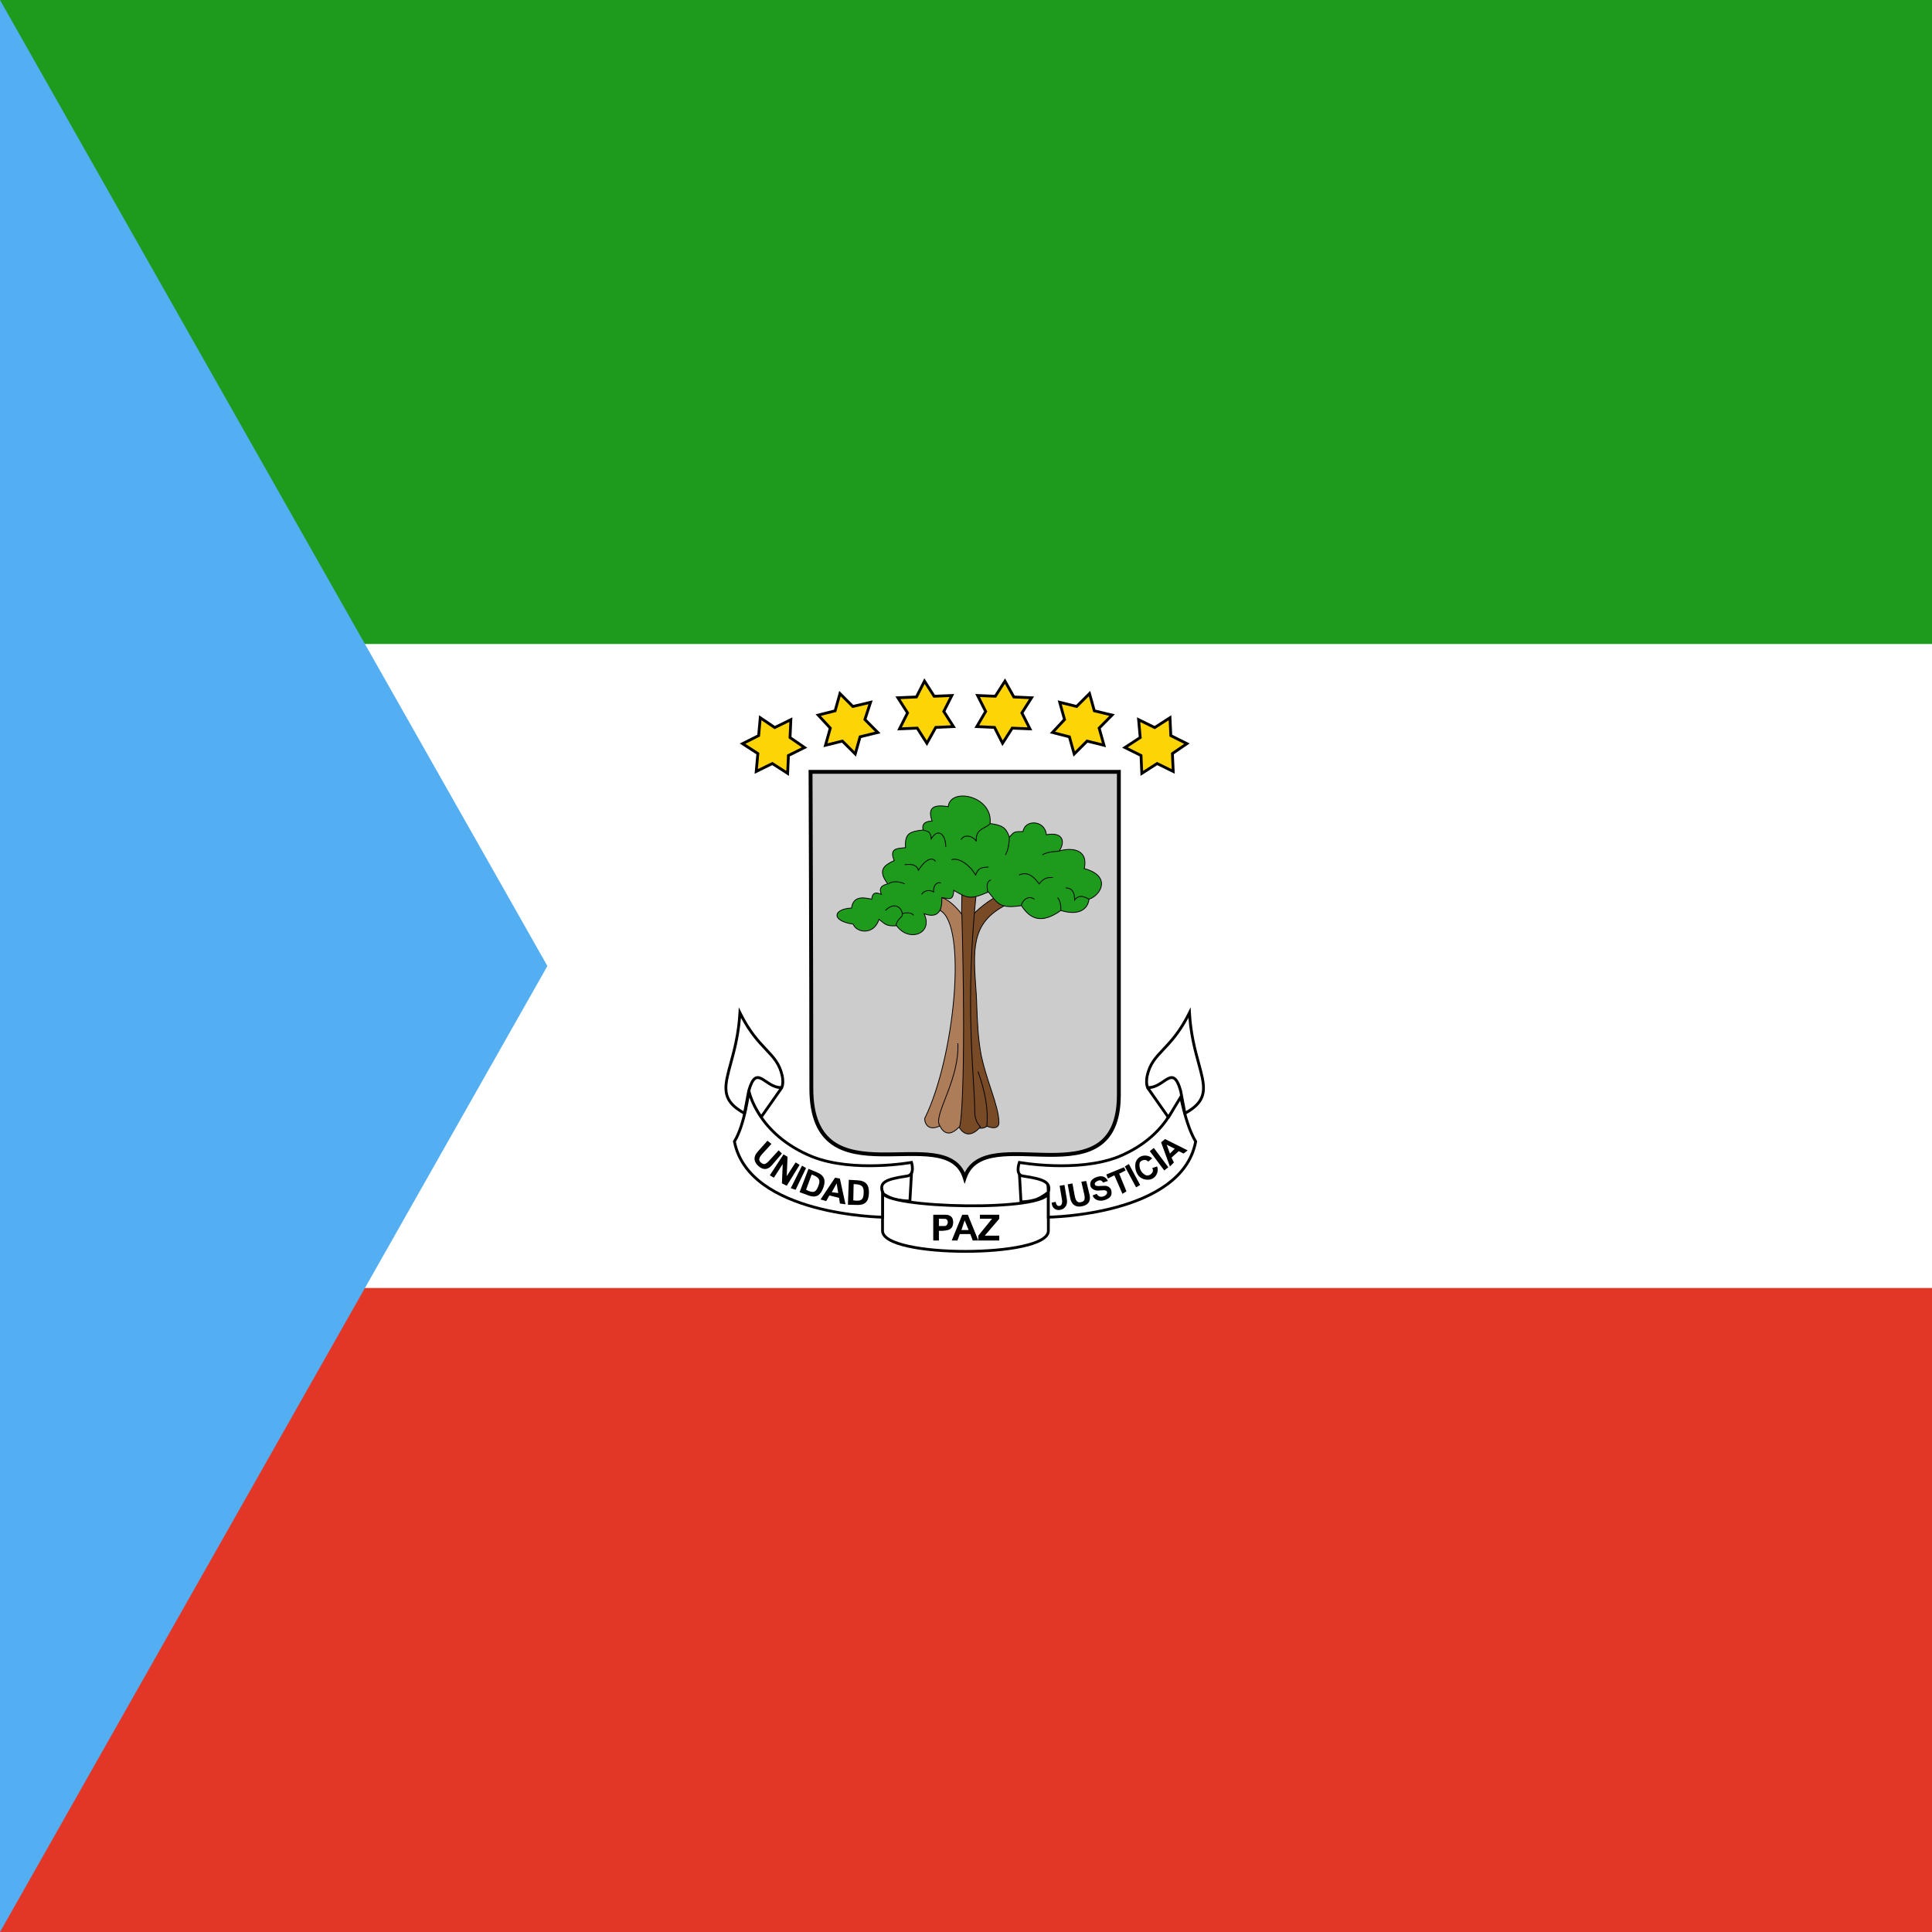 <svg width="120" height="120" viewBox="0 0 120 120" fill="none" xmlns="http://www.w3.org/2000/svg">
<path d="M0 0H120V120H0V0Z" fill="#E23726"/>
<path d="M0 0H120V80H0V0Z" fill="white"/>
<path d="M0 0H120V40H0V0Z" fill="#1E9A1C"/>
<path d="M0 0V120L34 60L0 0Z" fill="#54AEF2"/>
<path d="M63.316 72.85L63.416 74.65C63.416 74.65 63.916 74.65 64.366 74.5C64.766 74.35 65.116 74.05 65.116 74.05L65.066 73.1L63.316 72.85ZM56.616 72.85L56.516 74.6C56.516 74.6 56.066 74.6 55.616 74.5C55.216 74.4 54.866 74.15 54.866 74.15L54.366 72.95L56.616 72.85Z" fill="white"/>
<path fill-rule="evenodd" clip-rule="evenodd" d="M63.222 72.748L65.149 73.024L65.205 74.088L65.173 74.116L65.116 74.05C65.173 74.116 65.173 74.116 65.173 74.116L65.172 74.117L65.172 74.117L65.171 74.118L65.168 74.12C65.165 74.123 65.161 74.126 65.155 74.131C65.144 74.14 65.129 74.153 65.109 74.168C65.068 74.2 65.011 74.243 64.94 74.291C64.8 74.387 64.606 74.504 64.396 74.582L64.395 74.582L64.393 74.583C64.16 74.661 63.916 74.699 63.731 74.718C63.638 74.728 63.56 74.733 63.505 74.735C63.477 74.736 63.455 74.737 63.44 74.737C63.432 74.737 63.426 74.737 63.422 74.737L63.418 74.737L63.416 74.737L63.416 74.737L63.416 74.737C63.416 74.737 63.416 74.737 63.416 74.65L63.416 74.737H63.333L63.222 72.748ZM63.498 74.56C63.551 74.558 63.625 74.553 63.713 74.544C63.89 74.526 64.12 74.489 64.337 74.418C64.527 74.346 64.707 74.238 64.841 74.147C64.908 74.101 64.963 74.06 65.001 74.03C65.01 74.023 65.019 74.016 65.026 74.01L64.982 73.177L63.409 72.952L63.498 74.56ZM56.709 72.758L56.598 74.688H56.516V74.6C56.516 74.688 56.516 74.688 56.516 74.688H56.516L56.515 74.688L56.514 74.688L56.51 74.688C56.506 74.688 56.501 74.687 56.494 74.687C56.481 74.687 56.461 74.687 56.436 74.686C56.385 74.684 56.314 74.681 56.228 74.675C56.057 74.662 55.827 74.637 55.597 74.585L55.596 74.585L55.594 74.585C55.385 74.532 55.19 74.441 55.049 74.364C54.978 74.326 54.92 74.29 54.88 74.264C54.859 74.251 54.843 74.241 54.832 74.233C54.827 74.23 54.823 74.227 54.82 74.225L54.816 74.222L54.815 74.222L54.815 74.221C54.815 74.221 54.815 74.221 54.866 74.15L54.815 74.221L54.794 74.207L54.237 72.868L56.709 72.758ZM54.937 74.093C54.946 74.099 54.959 74.107 54.974 74.117C55.011 74.141 55.066 74.174 55.133 74.211C55.266 74.284 55.446 74.367 55.636 74.415C55.855 74.463 56.075 74.488 56.241 74.5C56.319 74.506 56.386 74.509 56.433 74.511L56.523 72.942L54.495 73.032L54.937 74.093ZM54.916 74.079C54.916 74.079 54.916 74.079 54.916 74.079V74.079Z" fill="black"/>
<path d="M48.529 67.6L47.266 69.4L45.866 67.1L46.916 66L48.529 67.6Z" fill="white"/>
<path fill-rule="evenodd" clip-rule="evenodd" d="M46.915 65.912C46.938 65.912 46.961 65.921 46.977 65.938L48.591 67.538C48.621 67.568 48.625 67.615 48.601 67.65L47.337 69.45C47.321 69.475 47.292 69.488 47.263 69.487C47.233 69.487 47.206 69.471 47.191 69.445L45.791 67.145C45.77 67.112 45.775 67.068 45.803 67.04L46.852 65.94C46.869 65.923 46.891 65.913 46.915 65.912ZM46.918 66.125L45.975 67.112L47.271 69.24L48.415 67.61L46.918 66.125Z" fill="black"/>
<path d="M54.816 76.45C54.816 78.15 65.116 78.15 65.116 76.45V74.05C65.116 75.3 54.816 75.05 54.816 74.05V76.45Z" fill="white"/>
<path fill-rule="evenodd" clip-rule="evenodd" d="M64.942 74.201C65.006 74.145 65.028 74.095 65.028 74.05H65.203V76.45C65.203 76.712 65.005 76.921 64.716 77.084C64.424 77.25 64.011 77.385 63.525 77.492C62.551 77.706 61.257 77.812 59.966 77.812C58.675 77.812 57.38 77.706 56.406 77.492C55.92 77.385 55.508 77.25 55.215 77.084C54.927 76.921 54.728 76.712 54.728 76.45V74.05H54.903C54.903 74.072 54.917 74.109 54.984 74.159C55.049 74.207 55.15 74.257 55.288 74.306C55.561 74.403 55.957 74.489 56.438 74.561C57.399 74.705 58.682 74.791 59.967 74.806C61.252 74.822 62.535 74.767 63.494 74.631C63.975 74.563 64.369 74.475 64.641 74.368C64.778 74.315 64.878 74.258 64.942 74.201ZM65.028 74.357C64.945 74.423 64.835 74.48 64.705 74.531C64.414 74.646 64.004 74.736 63.519 74.805C62.547 74.942 61.255 74.997 59.965 74.981C58.675 74.966 57.383 74.879 56.412 74.734C55.928 74.662 55.519 74.574 55.229 74.471C55.098 74.424 54.987 74.373 54.903 74.316V76.45C54.903 76.613 55.027 76.776 55.301 76.932C55.572 77.085 55.965 77.215 56.444 77.321C57.401 77.531 58.682 77.638 59.966 77.638C61.25 77.638 62.53 77.531 63.488 77.321C63.967 77.215 64.36 77.085 64.63 76.932C64.905 76.776 65.028 76.613 65.028 76.45V74.357Z" fill="black"/>
<path d="M45.616 70.9C46.516 75.5 54.816 75.6 54.816 75.6V74.05C54.616 73.45 54.966 73.25 56.316 73.05C56.866 73 56.616 72.2 56.616 72.2C56.616 72.2 53.016 72.85 50.466 71.85C47.016 70.45 46.516 67.75 46.516 67.75C46.516 67.75 46.266 69.85 45.616 70.9ZM74.266 70.9C73.416 75.5 65.116 75.6 65.116 75.6V74.05C65.266 73.45 64.916 73.25 63.566 73.05C63.016 73 63.316 72.2 63.316 72.2C63.316 72.2 66.916 72.85 69.466 71.85C72.866 70.45 73.266 67.75 73.266 67.75C73.266 67.75 73.616 69.85 74.266 70.9Z" fill="white"/>
<path fill-rule="evenodd" clip-rule="evenodd" d="M47.27 69.227C47.818 70.064 48.791 71.076 50.498 71.769C51.757 72.262 53.28 72.35 54.494 72.312C55.1 72.294 55.627 72.244 56.003 72.199C56.191 72.177 56.34 72.155 56.443 72.139C56.494 72.132 56.534 72.125 56.56 72.121C56.574 72.118 56.584 72.117 56.59 72.116L56.598 72.114L56.6 72.114L56.6 72.114L56.616 72.2C56.699 72.174 56.699 72.174 56.699 72.174L56.7 72.175L56.7 72.177C56.701 72.179 56.701 72.181 56.702 72.185C56.704 72.191 56.707 72.201 56.71 72.212C56.716 72.236 56.724 72.269 56.732 72.309C56.748 72.388 56.763 72.497 56.759 72.609C56.756 72.72 56.734 72.843 56.668 72.944C56.599 73.049 56.487 73.122 56.326 73.137C55.991 73.187 55.72 73.236 55.505 73.291C55.289 73.346 55.136 73.406 55.032 73.473C54.931 73.539 54.88 73.61 54.861 73.689C54.841 73.773 54.851 73.879 54.899 74.022L54.903 74.036V75.689L54.815 75.688L54.816 75.6C54.815 75.688 54.815 75.688 54.815 75.688L54.813 75.688L54.808 75.687C54.804 75.687 54.798 75.687 54.79 75.687C54.774 75.687 54.75 75.686 54.72 75.685C54.658 75.683 54.568 75.68 54.453 75.674C54.223 75.662 53.894 75.64 53.496 75.6C52.701 75.518 51.63 75.361 50.53 75.059C48.34 74.459 45.99 73.271 45.53 70.917L45.523 70.883L45.541 70.854C45.858 70.343 46.08 69.568 46.224 68.912C46.295 68.587 46.347 68.293 46.38 68.081C46.397 67.975 46.409 67.889 46.417 67.831C46.421 67.801 46.424 67.778 46.426 67.763L46.428 67.745L46.429 67.741L46.429 67.74L46.601 67.734C46.602 67.734 46.602 67.734 46.602 67.734L46.602 67.734L46.602 67.735L46.603 67.74C46.604 67.745 46.605 67.752 46.608 67.762C46.612 67.781 46.618 67.809 46.628 67.846C46.648 67.92 46.68 68.029 46.73 68.164C46.829 68.433 46.996 68.808 47.27 69.227ZM46.544 68.164C46.51 68.373 46.461 68.647 46.395 68.95C46.254 69.595 46.032 70.378 45.708 70.916C46.163 73.14 48.402 74.294 50.576 74.891C51.664 75.189 52.724 75.344 53.514 75.425C53.908 75.466 54.234 75.488 54.462 75.499C54.575 75.505 54.664 75.508 54.725 75.51C54.726 75.51 54.727 75.51 54.728 75.51V74.064C54.679 73.912 54.66 73.774 54.691 73.648C54.723 73.515 54.807 73.411 54.937 73.327C55.064 73.244 55.239 73.179 55.462 73.121C55.686 73.064 55.964 73.014 56.303 72.963L56.305 72.963L56.308 72.963C56.42 72.953 56.483 72.906 56.521 72.848C56.563 72.785 56.582 72.699 56.584 72.604C56.587 72.509 56.574 72.415 56.56 72.343C56.557 72.327 56.554 72.313 56.551 72.3C56.528 72.303 56.501 72.308 56.469 72.312C56.365 72.328 56.213 72.35 56.024 72.373C55.644 72.418 55.112 72.469 54.5 72.487C53.277 72.525 51.725 72.438 50.434 71.931L50.433 71.931C48.69 71.224 47.689 70.186 47.124 69.323C46.841 68.892 46.668 68.504 46.566 68.224C46.558 68.203 46.551 68.183 46.544 68.164ZM56.616 72.2L56.699 72.174L56.676 72.1L56.6 72.114L56.616 72.2ZM73.179 67.737L73.352 67.736L73.352 67.736L73.353 67.741L73.356 67.759C73.359 67.774 73.363 67.797 73.368 67.827C73.379 67.886 73.395 67.971 73.416 68.077C73.459 68.289 73.523 68.583 73.607 68.909C73.775 69.565 74.023 70.341 74.34 70.854L74.358 70.883L74.352 70.916C73.916 73.271 71.579 74.459 69.395 75.059C68.298 75.361 67.229 75.518 66.435 75.6C66.037 75.64 65.708 75.662 65.478 75.674C65.364 75.68 65.273 75.683 65.212 75.685C65.181 75.686 65.157 75.687 65.141 75.687C65.133 75.687 65.127 75.687 65.123 75.687L65.118 75.688L65.117 75.688C65.117 75.688 65.117 75.688 65.116 75.6L65.117 75.688L65.028 75.689V74.039L65.031 74.029C65.066 73.886 65.069 73.779 65.043 73.695C65.018 73.613 64.962 73.54 64.856 73.474C64.749 73.406 64.594 73.346 64.377 73.291C64.161 73.236 63.891 73.187 63.555 73.137C63.394 73.122 63.284 73.049 63.219 72.941C63.158 72.838 63.144 72.714 63.147 72.604C63.15 72.492 63.172 72.383 63.193 72.304C63.203 72.264 63.213 72.231 63.221 72.207C63.224 72.196 63.228 72.186 63.23 72.18C63.231 72.177 63.232 72.174 63.233 72.172L63.233 72.17L63.234 72.169C63.234 72.169 63.234 72.169 63.316 72.2L63.331 72.114L63.332 72.114L63.334 72.114L63.341 72.116C63.348 72.117 63.358 72.118 63.371 72.121C63.398 72.125 63.437 72.132 63.489 72.139C63.591 72.155 63.741 72.177 63.928 72.199C64.304 72.244 64.831 72.294 65.437 72.312C66.652 72.35 68.175 72.262 69.433 71.769C71.114 71.076 72.05 70.065 72.566 69.229C72.825 68.811 72.978 68.436 73.067 68.166C73.111 68.032 73.139 67.923 73.156 67.849C73.165 67.812 73.171 67.784 73.174 67.765C73.176 67.755 73.177 67.748 73.178 67.743L73.179 67.738L73.179 67.737L73.179 67.737C73.179 67.737 73.179 67.737 73.179 67.737ZM73.254 68.157C73.247 68.177 73.24 68.199 73.233 68.221C73.141 68.502 72.982 68.889 72.715 69.321C72.181 70.185 71.218 71.223 69.499 71.931L69.498 71.931C68.206 72.438 66.654 72.525 65.432 72.487C64.819 72.469 64.287 72.418 63.908 72.373C63.718 72.35 63.566 72.328 63.462 72.312C63.428 72.307 63.399 72.303 63.376 72.299C63.371 72.313 63.367 72.33 63.362 72.348C63.343 72.42 63.325 72.515 63.322 72.609C63.319 72.705 63.333 72.79 63.37 72.851C63.403 72.907 63.461 72.953 63.574 72.963L63.576 72.963L63.578 72.963C63.917 73.014 64.195 73.064 64.42 73.121C64.644 73.179 64.82 73.244 64.95 73.326C65.082 73.409 65.17 73.512 65.21 73.643C65.249 73.768 65.24 73.907 65.203 74.061V75.51C65.204 75.51 65.205 75.51 65.206 75.51C65.267 75.508 65.356 75.505 65.469 75.499C65.697 75.488 66.023 75.466 66.417 75.425C67.205 75.344 68.264 75.189 69.349 74.891C71.517 74.294 73.743 73.14 74.173 70.917C73.85 70.38 73.603 69.598 73.437 68.953C73.358 68.645 73.297 68.367 73.254 68.157ZM63.316 72.2L63.331 72.114L63.259 72.101L63.234 72.169L63.316 72.2Z" fill="black"/>
<path d="M46.241 69.15C43.941 67.9 45.756 66.6 45.956 62.9C47.114 65.253 48.258 65.33 48.585 66.821C48.625 67.005 48.656 67.338 48.556 67.55C47.505 67.6 47.006 66 46.506 67.75L46.241 69.15Z" fill="white"/>
<path fill-rule="evenodd" clip-rule="evenodd" d="M45.887 62.561L46.035 62.861C46.605 64.021 47.171 64.621 47.64 65.118L47.646 65.124C48.117 65.624 48.501 66.031 48.67 66.802C48.692 66.899 48.71 67.035 48.71 67.175C48.711 67.313 48.693 67.464 48.635 67.587L48.612 67.635L48.56 67.637C48.274 67.651 48.029 67.552 47.819 67.432C47.715 67.373 47.617 67.307 47.529 67.246L47.528 67.246C47.438 67.185 47.358 67.13 47.283 67.089C47.207 67.048 47.144 67.024 47.089 67.018C47.037 67.013 46.99 67.023 46.941 67.058C46.89 67.096 46.833 67.164 46.773 67.281C46.713 67.397 46.653 67.556 46.592 67.77L46.305 69.284L46.2 69.227C45.616 68.91 45.279 68.582 45.118 68.201C44.957 67.82 44.979 67.403 45.075 66.926C45.132 66.647 45.214 66.346 45.305 66.013C45.526 65.2 45.798 64.203 45.869 62.895L45.887 62.561ZM46.022 63.221C45.927 64.398 45.673 65.328 45.469 66.079C45.38 66.405 45.3 66.698 45.247 66.961C45.153 67.428 45.139 67.802 45.279 68.132C45.409 68.441 45.679 68.727 46.178 69.014L46.421 67.73L46.422 67.726C46.485 67.504 46.55 67.332 46.617 67.201C46.684 67.071 46.756 66.976 46.838 66.917C46.923 66.855 47.014 66.834 47.106 66.844C47.196 66.853 47.283 66.89 47.367 66.936C47.449 66.981 47.535 67.039 47.621 67.098L47.627 67.101C47.716 67.162 47.808 67.224 47.906 67.28C48.086 67.383 48.28 67.461 48.496 67.464C48.524 67.381 48.536 67.28 48.535 67.175C48.535 67.049 48.518 66.926 48.499 66.84C48.342 66.12 47.99 65.743 47.518 65.244L47.513 65.238C47.079 64.779 46.555 64.223 46.022 63.221Z" fill="black"/>
<path d="M71.307 67.6L72.571 69.4L73.971 67.1L72.921 66L71.307 67.6Z" fill="white"/>
<path fill-rule="evenodd" clip-rule="evenodd" d="M72.922 65.912C72.945 65.913 72.968 65.923 72.984 65.94L74.034 67.04C74.061 67.068 74.066 67.112 74.045 67.145L72.645 69.445C72.63 69.471 72.603 69.487 72.573 69.487C72.544 69.488 72.516 69.475 72.499 69.45L71.235 67.65C71.211 67.615 71.215 67.568 71.245 67.538L72.859 65.938C72.876 65.921 72.898 65.912 72.922 65.912ZM71.421 67.61L72.565 69.24L73.861 67.112L72.919 66.125L71.421 67.61Z" fill="black"/>
<path d="M73.597 69.15C75.897 67.9 74.082 66.6 73.882 62.9C72.724 65.253 71.58 65.33 71.253 66.821C71.213 67.005 71.182 67.338 71.282 67.55C72.332 67.6 72.832 66 73.332 67.75L73.597 69.15Z" fill="white"/>
<path fill-rule="evenodd" clip-rule="evenodd" d="M73.951 62.561L73.969 62.895C74.04 64.203 74.312 65.2 74.533 66.013C74.624 66.346 74.706 66.647 74.763 66.926C74.859 67.403 74.881 67.82 74.721 68.201C74.559 68.582 74.222 68.91 73.639 69.227L73.533 69.284L73.247 67.77C73.185 67.556 73.125 67.397 73.066 67.281C73.005 67.164 72.948 67.096 72.897 67.058C72.848 67.023 72.801 67.013 72.749 67.018C72.694 67.024 72.631 67.048 72.556 67.089C72.481 67.13 72.4 67.185 72.311 67.246L72.31 67.246C72.221 67.307 72.123 67.373 72.019 67.432C71.809 67.552 71.564 67.651 71.278 67.637L71.226 67.635L71.203 67.587C71.145 67.464 71.127 67.313 71.128 67.175C71.128 67.035 71.147 66.899 71.168 66.802C71.337 66.031 71.721 65.624 72.192 65.124L72.198 65.118C72.667 64.621 73.233 64.021 73.803 62.861L73.951 62.561ZM71.339 66.84C71.32 66.926 71.303 67.049 71.303 67.175C71.302 67.28 71.314 67.381 71.342 67.464C71.558 67.461 71.752 67.383 71.932 67.28C72.03 67.224 72.122 67.162 72.211 67.101L72.217 67.098C72.303 67.039 72.389 66.981 72.471 66.936C72.555 66.89 72.642 66.853 72.732 66.844C72.824 66.834 72.915 66.855 73 66.917C73.082 66.976 73.154 67.071 73.221 67.201C73.288 67.332 73.353 67.504 73.416 67.726L73.417 67.73L73.66 69.014C74.159 68.727 74.429 68.441 74.559 68.132C74.699 67.802 74.686 67.428 74.591 66.961C74.538 66.698 74.458 66.405 74.369 66.079C74.165 65.328 73.911 64.398 73.816 63.221C73.283 64.223 72.759 64.779 72.325 65.238L72.32 65.244C71.848 65.743 71.496 66.12 71.339 66.84Z" fill="black"/>
<path d="M47.666 70.85L47.916 71.05L47.366 71.65C47.145 71.89 47.092 72.049 47.245 72.195C47.435 72.377 47.568 72.314 47.766 72.1L48.366 71.45L48.566 71.65L47.966 72.35C47.641 72.729 47.339 72.642 47.085 72.406C46.864 72.199 46.738 71.9 47.063 71.533L47.668 70.853L47.666 70.85ZM48.666 71.7L48.916 71.85L48.866 73.05L49.416 72.2L49.666 72.35L48.866 73.65L48.566 73.5L48.616 72.3L48.066 73.15L47.816 73L48.666 71.7ZM49.116 73.8L49.816 72.4L50.066 72.55L49.416 73.9L49.116 73.8ZM50.216 72.6L49.664 74.049L50.216 74.25C50.73 74.438 50.972 74.211 51.135 73.776C51.3 73.334 51.228 73.008 50.714 72.801L50.216 72.6ZM50.414 72.951C50.931 73.131 50.963 73.328 50.822 73.683C50.685 74.02 50.558 74.153 50.066 73.899L50.414 72.951ZM51.866 73.15L50.966 74.5L51.314 74.602L51.515 74.251L52.115 74.401L52.166 74.752L52.514 74.8L52.166 73.201L51.866 73.15ZM51.965 73.501L52.064 74.101L51.665 74.05L51.965 73.501ZM52.721 73.28L52.666 74.829L53.255 74.841C53.802 74.851 53.958 74.56 53.971 74.096C53.984 73.623 53.811 73.338 53.256 73.31L52.721 73.28ZM53.021 73.549C53.569 73.551 53.663 73.726 53.643 74.109C53.625 74.472 53.546 74.638 52.999 74.557L53.021 73.549ZM57.966 75.45V77.049H58.317V76.449C58.317 76.449 58.617 76.467 58.866 76.401C59.062 76.35 59.199 76.224 59.203 75.913C59.208 75.609 59.031 75.45 58.725 75.45H57.965H57.966ZM58.317 75.699L58.669 75.704C58.963 75.704 58.908 76.149 58.678 76.149H58.317V75.699ZM59.766 75.45L59.115 77.049H59.466L59.616 76.65H60.267L60.417 77.049H60.765L60.115 75.449H59.765L59.766 75.45ZM59.916 75.801L60.165 76.401H59.715L59.916 75.801ZM60.766 76.75L61.616 75.7H60.866V75.45H62.066V75.7L61.166 76.75H62.066V77.05H60.766V76.75ZM65.816 73.65L66.116 73.6L66.266 74.5C66.319 74.82 66.173 75.038 65.945 75.122C65.686 75.218 65.355 75.13 65.316 74.7L65.566 74.65C65.624 74.908 65.728 74.93 65.847 74.89C65.943 74.858 65.992 74.707 65.966 74.55L65.816 73.65ZM66.316 73.56L66.612 73.504L66.749 74.253C66.807 74.573 66.908 74.71 67.116 74.673C67.375 74.628 67.403 74.483 67.348 74.198L67.164 73.399L67.467 73.353L67.668 74.184C67.785 74.67 67.532 74.863 67.191 74.927C66.894 74.982 66.578 74.907 66.475 74.427L66.316 73.56ZM67.866 74.25L68.116 74.15C68.238 74.37 68.43 74.359 68.578 74.293C68.785 74.202 68.809 74.021 68.707 73.96C68.561 73.873 68.213 73.997 68.026 73.928C67.802 73.847 67.706 73.721 67.717 73.527C67.731 73.293 67.936 73.165 68.159 73.096C68.409 73.018 68.656 73.046 68.816 73.35L68.516 73.45C68.418 73.286 68.292 73.293 68.181 73.346C68.088 73.39 67.942 73.473 68.02 73.606C68.084 73.715 68.451 73.645 68.645 73.653C68.845 73.661 69.007 73.794 69.034 73.987C69.071 74.255 68.972 74.401 68.662 74.522C68.278 74.671 67.933 74.504 67.866 74.25ZM69.216 73L68.816 73.2L68.716 72.95L69.816 72.5L69.916 72.7L69.516 72.9L69.966 74L69.716 74.15L69.216 73ZM69.866 72.45L70.116 72.3L70.816 73.6L70.566 73.75L69.866 72.45ZM71.566 72.55L71.866 72.45C72.007 72.747 71.795 73.286 71.277 73.275C70.519 73.258 70.437 72.423 70.556 72.148C70.756 71.685 71.317 71.694 71.566 71.95L71.316 72.15C71.157 71.947 70.805 72.075 70.781 72.262C70.743 72.567 70.877 72.851 71.15 72.986C71.381 73.1 71.738 72.813 71.566 72.55ZM71.416 71.5L71.666 71.3L72.566 72.5L72.316 72.7L71.416 71.5ZM72.366 70.75L72.117 70.951L72.666 72.451L72.915 72.202L72.765 71.902L73.215 71.5L73.515 71.65L73.767 71.452L72.366 70.75ZM72.465 71.101L72.966 71.35L72.666 71.65L72.465 71.101Z" fill="black"/>
<path d="M50.344 47.94H69.494V68C69.494 74.75 61.159 69.48 59.919 73.15C58.782 69.485 50.394 74.8 50.394 67.6C50.394 60.6 50.344 47.94 50.344 47.94Z" fill="#CCCCCC"/>
<path d="M61.294 69.95C61.294 69.95 61.044 70.2 60.594 70C60.144 69.8 60.094 57.15 60.094 57.15C61.094 56.05 61.894 55.7 61.894 55.7L62.494 56.2C60.244 57.35 60.444 59 60.644 61.85C60.694 62.9 60.694 64.25 60.944 65.55C61.294 67.2 61.994 68.6 62.044 69.65C62.094 70.3 61.294 69.95 61.294 69.95Z" fill="#784B26"/>
<path fill-rule="evenodd" clip-rule="evenodd" d="M61.898 55.671L62.539 56.205L62.506 56.222C61.946 56.509 61.539 56.825 61.247 57.183C60.956 57.541 60.777 57.94 60.675 58.393C60.484 59.239 60.557 60.27 60.649 61.562C60.656 61.656 60.663 61.751 60.669 61.848L60.669 61.849C60.679 62.054 60.687 62.27 60.695 62.495C60.729 63.424 60.768 64.5 60.969 65.545C61.125 66.281 61.351 66.967 61.558 67.596C61.583 67.671 61.607 67.744 61.631 67.817C61.855 68.504 62.044 69.12 62.069 69.648C62.082 69.816 62.041 69.924 61.965 69.99C61.89 70.055 61.787 70.072 61.687 70.069C61.587 70.066 61.486 70.041 61.411 70.018C61.373 70.007 61.342 69.996 61.32 69.987C61.312 69.984 61.305 69.981 61.299 69.979C61.299 69.979 61.299 69.979 61.299 69.98C61.29 69.987 61.278 69.996 61.262 70.007C61.23 70.028 61.183 70.054 61.121 70.074C60.996 70.113 60.815 70.125 60.584 70.023C60.572 70.017 60.562 70.007 60.554 69.997C60.545 69.986 60.538 69.972 60.531 69.956C60.516 69.924 60.503 69.881 60.49 69.829C60.465 69.724 60.441 69.576 60.419 69.393C60.374 69.028 60.335 68.516 60.301 67.909C60.233 66.695 60.185 65.094 60.151 63.501C60.116 61.907 60.096 60.319 60.084 59.13C60.078 58.535 60.075 58.04 60.072 57.694C60.071 57.521 60.071 57.385 60.07 57.292L60.069 57.15C60.069 57.15 60.069 57.15 60.094 57.15L60.069 57.15L60.069 57.14L60.076 57.133C60.577 56.582 61.029 56.218 61.355 55.992C61.518 55.879 61.65 55.8 61.742 55.75C61.787 55.725 61.823 55.707 61.847 55.695C61.859 55.689 61.868 55.684 61.875 55.681C61.878 55.68 61.88 55.679 61.882 55.678L61.884 55.677L61.884 55.677L61.884 55.677C61.884 55.677 61.884 55.677 61.894 55.7L61.884 55.677L61.898 55.671ZM61.891 55.729C61.885 55.732 61.878 55.735 61.869 55.74C61.846 55.751 61.811 55.769 61.766 55.794C61.676 55.843 61.545 55.921 61.384 56.033C61.062 56.256 60.615 56.615 60.119 57.16L60.12 57.292C60.12 57.385 60.121 57.521 60.122 57.694C60.125 58.04 60.128 58.535 60.134 59.129C60.146 60.318 60.166 61.906 60.201 63.499C60.235 65.093 60.283 66.693 60.351 67.906C60.385 68.513 60.424 69.023 60.468 69.387C60.491 69.57 60.514 69.715 60.539 69.817C60.551 69.868 60.564 69.908 60.576 69.935C60.582 69.949 60.588 69.96 60.594 69.967C60.599 69.974 60.603 69.976 60.605 69.977C60.824 70.075 60.993 70.062 61.106 70.026C61.162 70.008 61.206 69.984 61.234 69.965C61.249 69.956 61.26 69.947 61.267 69.941C61.27 69.938 61.273 69.936 61.275 69.934L61.276 69.933L61.277 69.932L61.289 69.92L61.304 69.927L61.305 69.927L61.306 69.928C61.308 69.929 61.31 69.93 61.313 69.931C61.319 69.933 61.327 69.936 61.338 69.94C61.359 69.948 61.389 69.96 61.426 69.971C61.499 69.993 61.595 70.016 61.689 70.019C61.783 70.022 61.871 70.005 61.932 69.952C61.992 69.9 62.032 69.81 62.019 69.652L62.019 69.651C61.995 69.13 61.808 68.521 61.583 67.833C61.559 67.76 61.535 67.686 61.511 67.612C61.303 66.983 61.077 66.294 60.92 65.555L60.92 65.555C60.718 64.506 60.679 63.424 60.645 62.495C60.637 62.271 60.629 62.055 60.619 61.852C60.613 61.754 60.606 61.657 60.599 61.562C60.507 60.274 60.433 59.236 60.626 58.382C60.73 57.922 60.911 57.516 61.209 57.151C61.5 56.794 61.902 56.479 62.449 56.195L61.891 55.729Z" fill="black"/>
<path d="M59.744 55.4H60.644C59.894 62.65 60.544 66.95 60.544 69.05C60.544 69.75 60.944 70 60.894 70C59.994 71 59.544 69.95 59.544 69.95L59.744 55.4Z" fill="#784B26"/>
<path fill-rule="evenodd" clip-rule="evenodd" d="M59.72 55.375H60.672L60.669 55.403C60.104 60.863 60.334 64.647 60.481 67.081C60.53 67.878 60.569 68.531 60.569 69.05C60.569 69.395 60.668 69.628 60.759 69.774C60.805 69.848 60.849 69.9 60.88 69.933C60.883 69.937 60.886 69.941 60.889 69.944C60.899 69.956 60.908 69.966 60.914 69.973C60.916 69.975 60.917 69.978 60.919 69.981C60.92 69.984 60.923 69.989 60.924 69.995C60.924 70.003 60.922 70.013 60.912 70.02C60.911 70.021 60.909 70.021 60.908 70.022C60.683 70.271 60.484 70.395 60.31 70.438C60.134 70.482 59.986 70.443 59.869 70.371C59.752 70.3 59.665 70.197 59.608 70.112C59.579 70.07 59.558 70.032 59.543 70.005C59.536 69.991 59.531 69.98 59.527 69.972C59.525 69.968 59.524 69.965 59.523 69.963L59.522 69.961L59.522 69.96L59.521 69.96C59.521 69.96 59.521 69.96 59.544 69.95L59.521 69.96L59.519 69.955L59.72 55.375ZM59.569 69.945C59.57 69.947 59.571 69.948 59.572 69.951C59.576 69.958 59.581 69.969 59.588 69.981C59.601 70.008 59.622 70.044 59.649 70.084C59.705 70.166 59.787 70.263 59.895 70.329C60.002 70.394 60.136 70.43 60.298 70.39C60.458 70.35 60.647 70.234 60.866 69.994C60.863 69.99 60.858 69.985 60.853 69.979C60.85 69.975 60.846 69.971 60.842 69.967C60.811 69.932 60.765 69.877 60.717 69.801C60.621 69.647 60.519 69.405 60.519 69.05C60.519 68.534 60.48 67.883 60.432 67.088C60.284 64.658 60.055 60.875 60.617 55.425H59.769L59.569 69.945Z" fill="black"/>
<path d="M58.366 69.939C57.516 70.339 57.395 69.55 57.444 69.45C59.294 65.7 60.094 57.45 58.395 56.55L58.495 55.75C59.145 55.95 59.745 56.8 59.745 56.8C59.995 66.05 59.74 69.835 59.59 69.985C58.691 70.935 58.351 69.861 58.301 69.761" fill="#AD7D5A"/>
<path fill-rule="evenodd" clip-rule="evenodd" d="M58.473 55.717L58.502 55.726C58.833 55.828 59.149 56.094 59.381 56.333C59.497 56.452 59.593 56.565 59.66 56.648C59.693 56.69 59.719 56.724 59.737 56.748C59.746 56.76 59.753 56.769 59.758 56.776L59.763 56.783L59.764 56.785L59.765 56.785L59.765 56.785C59.765 56.785 59.765 56.786 59.744 56.8L59.765 56.785L59.769 56.792L59.769 56.799C59.894 61.425 59.893 64.684 59.842 66.806C59.817 67.867 59.779 68.643 59.738 69.165C59.717 69.425 59.696 69.622 59.675 69.759C59.664 69.827 59.654 69.881 59.644 69.921C59.639 69.94 59.633 69.957 59.628 69.97C59.623 69.983 59.616 69.994 59.608 70.003C59.382 70.242 59.187 70.357 59.021 70.39C58.853 70.423 58.718 70.371 58.611 70.287C58.506 70.202 58.428 70.085 58.375 69.984C58.372 69.978 58.369 69.972 58.366 69.967C58.155 70.064 57.987 70.09 57.852 70.07C57.715 70.05 57.617 69.982 57.548 69.898C57.48 69.814 57.441 69.715 57.423 69.63C57.414 69.588 57.41 69.549 57.41 69.516C57.41 69.485 57.413 69.457 57.422 69.439C58.345 67.568 59.007 64.571 59.226 61.929C59.335 60.608 59.333 59.377 59.199 58.422C59.131 57.943 59.031 57.535 58.895 57.219C58.758 56.902 58.588 56.681 58.383 56.572L58.367 56.564L58.473 55.717ZM58.344 69.922C58.331 69.895 58.32 69.87 58.311 69.848C58.304 69.832 58.298 69.819 58.294 69.807C58.287 69.791 58.282 69.779 58.279 69.772L58.323 69.75C58.327 69.758 58.334 69.773 58.341 69.791C58.346 69.802 58.351 69.815 58.357 69.829C58.373 69.865 58.393 69.911 58.419 69.96C58.471 70.059 58.545 70.169 58.642 70.248C58.74 70.325 58.861 70.37 59.011 70.341C59.163 70.311 59.349 70.204 59.572 69.968L59.573 69.968C59.574 69.966 59.577 69.962 59.581 69.951C59.586 69.941 59.59 69.926 59.595 69.908C59.605 69.871 59.615 69.819 59.626 69.751C59.646 69.616 59.667 69.421 59.688 69.161C59.729 68.641 59.767 67.865 59.792 66.805C59.843 64.685 59.844 61.429 59.719 56.808L59.717 56.805C59.713 56.799 59.706 56.79 59.697 56.778C59.68 56.755 59.654 56.721 59.621 56.68C59.555 56.597 59.46 56.486 59.345 56.367C59.121 56.138 58.824 55.887 58.515 55.783L58.421 56.536C58.634 56.655 58.805 56.885 58.94 57.199C59.079 57.521 59.18 57.934 59.248 58.414C59.383 59.376 59.385 60.61 59.276 61.933C59.057 64.579 58.394 67.582 57.467 69.461C57.463 69.468 57.459 69.486 57.46 69.516C57.46 69.544 57.464 69.58 57.472 69.62C57.489 69.699 57.525 69.79 57.587 69.866C57.649 69.942 57.736 70.003 57.86 70.021C57.981 70.039 58.14 70.016 58.344 69.922Z" fill="black"/>
<path fill-rule="evenodd" clip-rule="evenodd" d="M58.465 68.971C58.353 69.308 58.293 69.579 58.33 69.771L58.28 69.781C58.242 69.573 58.306 69.291 58.418 68.956C58.491 68.737 58.586 68.492 58.688 68.228C58.743 68.086 58.8 67.938 58.858 67.785C59.186 66.911 59.519 65.871 59.469 64.801L59.519 64.799C59.569 65.879 59.233 66.927 58.904 67.803C58.847 67.957 58.789 68.105 58.734 68.247C58.632 68.511 58.538 68.753 58.465 68.971ZM61.269 69.948C61.369 68.903 61.17 67.806 60.721 66.558L60.768 66.542C61.219 67.794 61.42 68.897 61.319 69.952L61.269 69.948Z" fill="black"/>
<path d="M62.694 52C62.994 51.65 62.994 51.65 63.544 51.65C63.644 50.9 64.894 50.9 64.994 51.85C65.994 51.65 66.194 52.25 65.794 52.85C66.744 52.6 67.594 52.85 67.344 53.95C69.044 54.4 68.394 55.6 67.644 55.85C67.544 56.6 66.844 56.85 65.894 56.55C64.694 57.4 63.994 57.1 63.444 56.25C62.094 56.45 61.994 56.15 61.394 55.4C60.344 55.85 60.144 55.85 59.244 55.3C59.194 56 58.944 55.8 58.494 55.75C58.544 56.65 58.194 57.05 57.394 56.75C57.994 58 56.444 58.55 55.694 57.5C54.994 57.55 54.944 57.35 54.594 57.1C54.294 58.1 53.194 57.95 52.994 57.4C51.594 57.2 51.744 56.45 52.894 56.4C52.994 55.6 53.694 55.75 54.144 55.85C54.194 55.35 54.494 55.45 54.744 55.55C54.594 55.2 54.694 55 55.144 54.9C54.494 54.05 54.894 53.75 55.544 53.45C55.194 52.65 55.794 52.7 56.244 52.65C56.194 51.8 56.444 51.65 57.344 51.55C57.244 51.25 57.394 51 57.894 51C57.594 50.15 57.994 49.955 58.894 50.1C59.044 48.865 61.694 49.45 61.494 51.15C62.244 51.25 62.494 51.4 62.694 52Z" fill="#1E9A1C"/>
<path d="M57.065 54.064C57.339 53.64 57.572 53.459 57.745 53.405C57.916 53.352 58.028 53.423 58.072 53.511L58.117 53.489C58.061 53.377 57.923 53.298 57.731 53.357C57.547 53.414 57.315 53.597 57.05 53.995C57.012 53.903 56.96 53.835 56.899 53.786C56.828 53.729 56.745 53.698 56.661 53.682C56.578 53.666 56.491 53.664 56.411 53.666C56.375 53.667 56.342 53.669 56.31 53.671C56.269 53.673 56.23 53.675 56.194 53.675V53.725C56.23 53.725 56.272 53.723 56.315 53.721C56.347 53.719 56.38 53.717 56.412 53.716C56.491 53.714 56.573 53.716 56.652 53.731C56.73 53.746 56.804 53.774 56.868 53.825C56.931 53.876 56.984 53.95 57.02 54.058L57.037 54.107L57.065 54.064Z" fill="black"/>
<path d="M59.103 53.423C59.292 53.352 59.559 53.41 59.831 53.578C60.102 53.744 60.374 54.016 60.572 54.362L60.599 54.409L60.618 54.359C60.716 54.088 60.837 53.983 60.965 53.936C61.031 53.912 61.1 53.903 61.173 53.897C61.191 53.895 61.21 53.894 61.229 53.892C61.284 53.888 61.341 53.884 61.398 53.875L61.39 53.825C61.336 53.834 61.282 53.839 61.227 53.843C61.208 53.844 61.188 53.845 61.169 53.847C61.095 53.853 61.02 53.863 60.948 53.889C60.811 53.939 60.688 54.048 60.59 54.292C60.39 53.961 60.124 53.699 59.857 53.535C59.58 53.365 59.296 53.298 59.085 53.377L59.103 53.423Z" fill="black"/>
<path d="M63.305 54.373C63.62 54.227 63.873 54.3 64.074 54.439C64.247 54.56 64.38 54.731 64.478 54.857C64.495 54.878 64.51 54.898 64.525 54.916L64.545 54.941L64.564 54.915C64.712 54.718 64.846 54.621 64.978 54.574C65.111 54.525 65.243 54.525 65.394 54.525V54.475H65.392C65.244 54.475 65.102 54.475 64.961 54.527C64.824 54.576 64.689 54.673 64.544 54.859C64.536 54.849 64.527 54.838 64.519 54.827C64.421 54.701 64.283 54.524 64.102 54.398C63.89 54.251 63.618 54.173 63.284 54.327L63.305 54.373Z" fill="black"/>
<path d="M55.212 54.918C55.304 54.825 55.471 54.788 55.656 54.794C55.84 54.8 56.036 54.849 56.183 54.922L56.205 54.878C56.052 54.801 55.848 54.75 55.658 54.744C55.468 54.737 55.284 54.775 55.176 54.882L55.212 54.918Z" fill="black"/>
<path d="M58.019 55.397C57.995 55.178 58.056 55.024 58.143 54.937C58.231 54.849 58.344 54.828 58.433 54.872L58.455 54.828C58.344 54.772 58.208 54.801 58.108 54.901C58.014 54.994 57.953 55.149 57.965 55.356C57.71 55.229 57.373 55.287 57.223 55.537L57.266 55.563C57.407 55.327 57.74 55.277 57.981 55.422L58.025 55.447L58.019 55.397Z" fill="black"/>
<path fill-rule="evenodd" clip-rule="evenodd" d="M61.522 51.129C61.609 50.276 60.99 49.705 60.333 49.501C60.001 49.397 59.656 49.386 59.384 49.48C59.117 49.573 58.919 49.767 58.873 50.071C58.658 50.038 58.47 50.024 58.314 50.035C58.153 50.046 58.022 50.084 57.929 50.157C57.835 50.231 57.782 50.337 57.772 50.479C57.763 50.612 57.792 50.776 57.859 50.975C57.625 50.981 57.465 51.043 57.375 51.146C57.286 51.248 57.27 51.384 57.312 51.529C57.1 51.553 56.923 51.58 56.779 51.62C56.628 51.663 56.509 51.719 56.421 51.8C56.246 51.962 56.196 52.216 56.218 52.628C56.177 52.632 56.135 52.635 56.093 52.639L56.069 52.641C56.01 52.646 55.95 52.651 55.893 52.659C55.778 52.674 55.667 52.698 55.582 52.747C55.495 52.797 55.433 52.874 55.418 52.991C55.404 53.102 55.431 53.247 55.512 53.438C55.358 53.509 55.217 53.582 55.102 53.663C54.981 53.748 54.886 53.843 54.834 53.958C54.73 54.185 54.795 54.474 55.101 54.884C54.896 54.935 54.762 55.01 54.698 55.119C54.636 55.223 54.643 55.352 54.7 55.506C54.653 55.488 54.605 55.472 54.558 55.46C54.492 55.444 54.425 55.437 54.364 55.451C54.301 55.465 54.246 55.5 54.203 55.564C54.164 55.624 54.136 55.707 54.123 55.82C53.903 55.771 53.623 55.714 53.383 55.763C53.257 55.789 53.141 55.844 53.05 55.946C52.962 56.044 52.899 56.183 52.872 56.376C52.592 56.39 52.371 56.446 52.216 56.527C52.059 56.609 51.967 56.721 51.963 56.843C51.959 56.966 52.045 57.087 52.213 57.188C52.38 57.288 52.632 57.372 52.976 57.423C53.087 57.703 53.419 57.875 53.758 57.856C54.099 57.837 54.449 57.627 54.608 57.141C54.665 57.183 54.714 57.224 54.761 57.262C54.774 57.273 54.787 57.284 54.8 57.294C54.865 57.348 54.927 57.396 55.001 57.435C55.149 57.512 55.339 57.549 55.682 57.526C56.063 58.05 56.645 58.177 57.06 58.011C57.269 57.927 57.435 57.769 57.511 57.55C57.582 57.344 57.571 57.088 57.442 56.794C57.817 56.922 58.098 56.894 58.28 56.718C58.466 56.539 58.541 56.215 58.521 55.778C58.589 55.787 58.651 55.799 58.71 55.809C58.738 55.815 58.764 55.819 58.79 55.824C58.877 55.839 58.957 55.848 59.025 55.831C59.096 55.813 59.151 55.768 59.192 55.683C59.228 55.607 59.252 55.497 59.266 55.343C59.695 55.603 59.969 55.737 60.262 55.75C60.559 55.763 60.873 55.65 61.387 55.431C61.431 55.486 61.473 55.54 61.513 55.59L61.513 55.591L61.513 55.591C61.602 55.705 61.682 55.806 61.759 55.894C61.875 56.026 61.988 56.13 62.126 56.203C62.4 56.35 62.767 56.374 63.432 56.277C63.706 56.697 64.021 56.986 64.421 57.062C64.822 57.139 65.301 56.999 65.899 56.578C66.372 56.725 66.786 56.738 67.097 56.617C67.408 56.496 67.612 56.244 67.667 55.869C68.043 55.737 68.393 55.372 68.438 54.978C68.46 54.777 68.403 54.57 68.232 54.385C68.064 54.204 67.789 54.045 67.374 53.932C67.431 53.665 67.424 53.446 67.365 53.271C67.303 53.09 67.186 52.959 67.031 52.872C66.736 52.706 66.304 52.7 65.849 52.81C66.023 52.525 66.066 52.237 65.94 52.037C65.809 51.827 65.503 51.728 65.016 51.82C64.955 51.35 64.613 51.113 64.271 51.088C63.931 51.062 63.585 51.248 63.523 51.625C63.396 51.625 63.299 51.625 63.22 51.631C63.137 51.636 63.073 51.647 63.016 51.671C62.91 51.714 62.834 51.798 62.704 51.95C62.606 51.672 62.494 51.49 62.315 51.367C62.132 51.241 61.884 51.178 61.522 51.129ZM59.4 49.528C59.141 49.617 58.955 49.805 58.919 50.103L58.916 50.129L58.89 50.125C58.666 50.089 58.474 50.074 58.318 50.085C58.161 50.096 58.042 50.133 57.96 50.197C57.879 50.26 57.831 50.352 57.822 50.482C57.813 50.613 57.843 50.781 57.918 50.992L57.93 51.025H57.894C57.647 51.025 57.494 51.087 57.413 51.179C57.335 51.268 57.32 51.392 57.365 51.532C57.406 51.551 57.45 51.562 57.496 51.574L57.506 51.577C57.558 51.59 57.613 51.605 57.663 51.635C57.758 51.691 57.829 51.797 57.861 52.024C57.951 51.883 58.047 51.793 58.143 51.748C58.254 51.696 58.363 51.706 58.458 51.767C58.551 51.827 58.629 51.935 58.683 52.077C58.738 52.219 58.769 52.398 58.769 52.6H58.719C58.719 52.403 58.688 52.231 58.636 52.095C58.584 51.959 58.512 51.861 58.431 51.809C58.35 51.757 58.26 51.748 58.164 51.793C58.068 51.838 57.965 51.94 57.866 52.112L57.827 52.181L57.819 52.102C57.795 51.831 57.721 51.728 57.638 51.678C57.594 51.652 57.546 51.638 57.493 51.625L57.482 51.622C57.436 51.611 57.387 51.598 57.34 51.576C57.118 51.6 56.938 51.628 56.792 51.669C56.645 51.709 56.535 51.763 56.455 51.837C56.295 51.985 56.244 52.224 56.269 52.649L56.271 52.672L56.247 52.675C56.198 52.68 56.147 52.685 56.097 52.689L56.073 52.691C56.014 52.696 55.955 52.701 55.899 52.708C55.786 52.723 55.684 52.746 55.607 52.79C55.531 52.834 55.48 52.898 55.468 52.998C55.454 53.1 55.48 53.242 55.567 53.44L55.577 53.462L55.555 53.473C55.392 53.548 55.247 53.622 55.13 53.704C55.014 53.786 54.927 53.875 54.88 53.979C54.786 54.184 54.84 54.461 55.164 54.885L55.188 54.916L55.15 54.924C54.926 54.974 54.798 55.047 54.741 55.144C54.684 55.24 54.693 55.367 54.767 55.54L54.791 55.596L54.735 55.573C54.672 55.548 54.608 55.524 54.546 55.509C54.484 55.493 54.426 55.488 54.375 55.499C54.325 55.511 54.28 55.538 54.245 55.592C54.209 55.647 54.181 55.73 54.169 55.852L54.166 55.88L54.139 55.874C53.913 55.824 53.631 55.763 53.393 55.812C53.275 55.836 53.169 55.887 53.087 55.979C53.005 56.071 52.944 56.207 52.919 56.403L52.916 56.424L52.895 56.425C52.61 56.437 52.389 56.493 52.239 56.571C52.089 56.65 52.016 56.748 52.013 56.844C52.01 56.941 52.078 57.048 52.239 57.145C52.4 57.242 52.65 57.325 52.998 57.375L53.013 57.377L53.018 57.392C53.113 57.653 53.426 57.825 53.755 57.806C54.082 57.788 54.423 57.583 54.57 57.093L54.58 57.059L54.609 57.08C54.68 57.13 54.739 57.179 54.793 57.224C54.806 57.235 54.819 57.245 54.831 57.256C54.896 57.309 54.955 57.354 55.025 57.39C55.153 57.457 55.32 57.495 55.623 57.479C55.676 57.233 55.789 57.107 55.883 57.014C55.89 57.007 55.897 57 55.903 56.993C55.942 56.955 55.974 56.923 55.996 56.889C56.02 56.851 56.031 56.811 56.02 56.755L56.019 56.753C55.995 56.56 55.875 56.382 55.698 56.317C55.523 56.253 55.283 56.297 55.012 56.568L54.977 56.532C55.256 56.253 55.516 56.197 55.715 56.27C55.904 56.34 56.031 56.521 56.065 56.717C56.209 56.674 56.352 56.663 56.473 56.682C56.601 56.701 56.709 56.753 56.765 56.836L56.723 56.864C56.679 56.797 56.587 56.749 56.465 56.731C56.35 56.714 56.212 56.724 56.072 56.767C56.079 56.826 56.065 56.873 56.038 56.916C56.013 56.955 55.976 56.991 55.938 57.029C55.931 57.036 55.925 57.042 55.918 57.049C55.83 57.137 55.726 57.252 55.675 57.476L55.693 57.475L55.706 57.474L55.715 57.486C56.083 58.002 56.647 58.122 57.041 57.964C57.238 57.885 57.394 57.737 57.464 57.534C57.534 57.331 57.52 57.069 57.372 56.761L57.345 56.705L57.403 56.727C57.8 56.875 58.075 56.847 58.246 56.682C58.419 56.515 58.494 56.2 58.469 55.751L58.468 55.722L58.497 55.725C58.578 55.734 58.653 55.748 58.721 55.761C58.748 55.766 58.774 55.77 58.798 55.775C58.886 55.789 58.956 55.796 59.013 55.782C59.068 55.768 59.112 55.735 59.147 55.662C59.182 55.587 59.207 55.472 59.219 55.298L59.222 55.257L59.257 55.279C59.708 55.554 59.978 55.688 60.264 55.7C60.541 55.712 60.837 55.61 61.331 55.4H61.319C61.319 55.36 61.313 55.311 61.306 55.256L61.303 55.237L61.301 55.223C61.293 55.155 61.285 55.079 61.288 55.005C61.291 54.931 61.306 54.856 61.344 54.79C61.382 54.723 61.442 54.667 61.534 54.627L61.554 54.673C61.471 54.709 61.419 54.758 61.387 54.815C61.355 54.872 61.341 54.938 61.338 55.007C61.335 55.077 61.343 55.149 61.351 55.216L61.353 55.228L61.355 55.248C61.361 55.297 61.367 55.343 61.369 55.384L61.402 55.37L61.414 55.384C61.464 55.447 61.51 55.506 61.553 55.561C61.642 55.674 61.72 55.774 61.797 55.861C61.91 55.99 62.019 56.089 62.15 56.159C62.408 56.297 62.759 56.325 63.42 56.228C63.425 56.165 63.451 56.094 63.492 56.027C63.537 55.952 63.602 55.879 63.68 55.823C63.758 55.768 63.85 55.73 63.949 55.726C64.049 55.722 64.155 55.752 64.259 55.83L64.229 55.87C64.133 55.798 64.039 55.772 63.952 55.776C63.864 55.779 63.781 55.813 63.709 55.864C63.637 55.915 63.577 55.983 63.534 56.053C63.494 56.12 63.471 56.188 63.469 56.243C63.742 56.662 64.048 56.94 64.43 57.013C64.812 57.086 65.277 56.955 65.869 56.537C65.868 56.296 65.844 56.14 65.808 56.026C65.772 55.911 65.723 55.839 65.673 55.764L65.715 55.736L65.715 55.737C65.765 55.812 65.817 55.889 65.856 56.011C65.893 56.13 65.918 56.29 65.919 56.532C66.384 56.675 66.784 56.685 67.079 56.571C67.371 56.457 67.564 56.221 67.617 55.864C67.607 55.859 67.597 55.854 67.586 55.848L67.586 55.848C67.488 55.798 67.362 55.733 67.228 55.712C67.15 55.7 67.07 55.703 66.992 55.733C66.914 55.762 66.837 55.818 66.764 55.915L66.719 55.975V55.9C66.719 55.8 66.719 55.617 66.653 55.46C66.619 55.382 66.57 55.311 66.498 55.26C66.425 55.208 66.327 55.175 66.194 55.175V55.125C66.336 55.125 66.444 55.161 66.527 55.219C66.609 55.277 66.663 55.356 66.698 55.44C66.755 55.575 66.766 55.725 66.769 55.831C66.834 55.759 66.903 55.713 66.975 55.686C67.062 55.653 67.151 55.65 67.236 55.663C67.379 55.685 67.513 55.754 67.61 55.804L67.61 55.805C67.623 55.811 67.635 55.817 67.646 55.823C68.01 55.697 68.346 55.345 68.388 54.972C68.409 54.786 68.357 54.593 68.195 54.419C68.033 54.244 67.76 54.086 67.338 53.974L67.314 53.968L67.32 53.944C67.382 53.672 67.375 53.456 67.317 53.287C67.26 53.119 67.152 52.997 67.007 52.916C66.719 52.754 66.284 52.75 65.817 52.87C65.815 52.873 65.813 52.876 65.811 52.877C65.806 52.881 65.801 52.884 65.797 52.885C65.793 52.887 65.788 52.888 65.784 52.889C65.765 52.894 65.737 52.897 65.703 52.9C65.68 52.902 65.655 52.904 65.627 52.906C65.568 52.911 65.498 52.916 65.422 52.925C65.197 52.95 64.928 53 64.759 53.12L64.73 53.08C64.911 52.95 65.192 52.9 65.416 52.875C65.493 52.867 65.565 52.861 65.624 52.856C65.652 52.854 65.677 52.852 65.698 52.85C65.731 52.847 65.756 52.844 65.77 52.841L65.773 52.836C65.972 52.539 66.015 52.251 65.898 52.063C65.782 51.877 65.496 51.775 64.999 51.874L64.972 51.88L64.969 51.853C64.921 51.391 64.594 51.162 64.267 51.138C63.939 51.113 63.617 51.295 63.569 51.653L63.566 51.675H63.544C63.406 51.675 63.304 51.675 63.223 51.68C63.142 51.686 63.084 51.697 63.035 51.717C62.937 51.757 62.867 51.837 62.719 52.009C62.718 52.114 62.706 52.309 62.669 52.517C62.631 52.73 62.568 52.959 62.465 53.114L62.423 53.086C62.52 52.941 62.582 52.72 62.62 52.508C62.656 52.3 62.669 52.104 62.669 52.004C62.57 51.709 62.46 51.528 62.286 51.408C62.113 51.288 61.872 51.227 61.506 51.177C61.452 51.251 61.367 51.306 61.275 51.358C61.247 51.374 61.217 51.39 61.188 51.406L61.188 51.406C61.115 51.445 61.041 51.485 60.971 51.533C60.873 51.6 60.786 51.682 60.729 51.794C60.672 51.906 60.645 52.051 60.669 52.247L60.624 52.265C60.503 52.095 60.321 51.986 60.147 51.962C59.974 51.938 59.81 51.998 59.716 52.163L59.672 52.138C59.779 51.952 59.964 51.887 60.154 51.913C60.318 51.935 60.486 52.027 60.612 52.169C60.603 52.006 60.631 51.877 60.684 51.772C60.746 51.649 60.841 51.562 60.943 51.492C61.015 51.442 61.093 51.4 61.166 51.36C61.195 51.345 61.224 51.329 61.251 51.314C61.345 51.261 61.423 51.208 61.47 51.141C61.565 50.311 60.966 49.75 60.318 49.548C59.994 49.447 59.66 49.438 59.4 49.528Z" fill="black"/>
<path fill-rule="evenodd" clip-rule="evenodd" d="M50.224 47.82H69.614V68C69.614 69.714 69.083 70.696 68.237 71.237C67.404 71.771 66.291 71.858 65.171 71.85C64.838 71.848 64.498 71.837 64.163 71.826C63.936 71.819 63.711 71.812 63.491 71.808C62.944 71.797 62.423 71.803 61.954 71.865C61.486 71.928 61.077 72.046 60.751 72.253C60.428 72.459 60.179 72.756 60.033 73.188L59.914 73.539L59.805 73.186C59.671 72.754 59.433 72.459 59.118 72.255C58.801 72.049 58.399 71.932 57.935 71.868C57.471 71.805 56.953 71.796 56.407 71.802C56.225 71.804 56.04 71.807 55.852 71.811C55.481 71.818 55.102 71.826 54.729 71.821C53.608 71.806 52.49 71.682 51.653 71.087C50.807 70.486 50.274 69.424 50.274 67.6C50.274 64.1 50.262 59.185 50.249 55.145C50.243 53.125 50.237 51.324 50.232 50.028C50.23 49.38 50.228 48.858 50.227 48.498L50.224 47.941C50.224 47.941 50.224 47.941 50.344 47.94L50.224 47.941L50.224 47.82ZM50.465 48.06L50.467 48.497C50.468 48.857 50.47 49.379 50.472 50.027C50.477 51.323 50.483 53.125 50.489 55.145C50.502 59.185 50.514 64.1 50.514 67.6C50.514 69.376 51.03 70.35 51.792 70.891C52.564 71.44 53.614 71.566 54.732 71.581C55.102 71.585 55.473 71.578 55.842 71.571C56.03 71.567 56.218 71.564 56.405 71.562C56.953 71.556 57.485 71.564 57.968 71.63C58.45 71.696 58.89 71.821 59.249 72.054C59.535 72.239 59.765 72.491 59.923 72.827C60.091 72.489 60.33 72.237 60.622 72.051C60.989 71.817 61.436 71.692 61.923 71.627C62.41 71.562 62.946 71.557 63.496 71.567C63.722 71.572 63.95 71.579 64.177 71.587C64.508 71.597 64.841 71.608 65.173 71.61C66.292 71.618 67.34 71.527 68.108 71.035C68.863 70.552 69.374 69.661 69.374 68V48.06H50.465Z" fill="black"/>
<path d="M59.221 45.13L58.121 45.18L57.571 46.165L56.971 45.225L55.871 45.27L56.371 44.28L55.771 43.34L56.921 43.29L57.421 42.305L58.021 43.245L59.121 43.2L58.621 44.19L59.221 45.13ZM54.521 45.495L53.421 45.765L53.121 46.83L52.321 46.03L51.271 46.29L51.571 45.225L50.821 44.415L51.871 44.15L52.171 43.08L52.971 43.88L54.071 43.62L53.721 44.69L54.521 45.495ZM49.971 46.43L48.971 46.925L48.921 48.035L47.971 47.425L46.971 47.915L47.071 46.805L46.121 46.19L47.121 45.69L47.221 44.58L48.121 45.19L49.121 44.7L49.071 45.81L49.971 46.43ZM60.671 45.13L61.771 45.18L62.271 46.165L62.871 45.225L63.971 45.27L63.471 44.28L64.071 43.34L62.971 43.29L62.421 42.305L61.821 43.245L60.721 43.2L61.221 44.19L60.671 45.13ZM65.371 45.495L66.421 45.765L66.721 46.83L67.521 46.03L68.571 46.29L68.271 45.225L69.071 44.415L67.971 44.15L67.671 43.08L66.871 43.88L65.821 43.62L66.121 44.69L65.371 45.495ZM69.871 46.43L70.871 46.925L70.921 48.035L71.871 47.425L72.871 47.915L72.821 46.805L73.721 46.19L72.721 45.69L72.671 44.58L71.721 45.19L70.721 44.7L70.821 45.81L69.871 46.43Z" fill="#FDD406"/>
<path fill-rule="evenodd" clip-rule="evenodd" d="M57.412 42.129L58.068 43.156L59.266 43.106L58.721 44.185L59.376 45.211L58.174 45.265L57.576 46.336L56.924 45.315L55.726 45.364L56.27 44.285L55.615 43.259L56.866 43.205L57.412 42.129ZM62.426 42.135L63.024 43.205L64.226 43.26L63.572 44.285L64.116 45.364L62.918 45.315L62.262 46.341L61.716 45.265L60.522 45.211L61.121 44.187L60.576 43.106L61.774 43.156L62.426 42.135ZM57.43 42.481L56.976 43.375L55.926 43.421L56.471 44.275L56.016 45.176L57.018 45.136L57.566 45.995L58.068 45.095L59.066 45.05L58.52 44.195L58.976 43.294L57.974 43.334L57.43 42.481ZM62.416 42.475L61.868 43.334L60.866 43.294L61.321 44.193L60.82 45.049L61.826 45.095L62.28 45.989L62.824 45.136L63.826 45.176L63.37 44.275L63.916 43.42L62.918 43.375L62.416 42.475ZM52.127 42.912L52.998 43.784L54.203 43.499L53.821 44.666L54.692 45.543L53.491 45.838L53.165 46.998L52.294 46.127L51.146 46.411L51.473 45.248L50.657 44.366L51.8 44.078L52.127 42.912ZM67.715 42.912L68.041 44.077L69.242 44.366L68.369 45.25L68.696 46.411L67.548 46.127L66.677 46.998L66.35 45.837L65.207 45.543L66.023 44.666L65.696 43.499L66.844 43.783L67.715 42.912ZM52.215 43.248L51.941 44.222L50.985 44.464L51.669 45.202L51.396 46.169L52.348 45.933L53.077 46.663L53.35 45.692L54.35 45.447L53.621 44.714L53.939 43.741L52.944 43.976L52.215 43.248ZM67.627 43.248L66.898 43.977L65.946 43.741L66.219 44.714L65.535 45.447L66.492 45.693L66.765 46.663L67.494 45.933L68.446 46.169L68.173 45.2L68.9 44.464L67.9 44.223L67.627 43.248ZM47.147 44.424L48.128 45.089L49.215 44.556L49.16 45.766L50.143 46.442L49.056 46.98L49.002 48.191L47.965 47.525L46.87 48.062L46.979 46.85L45.945 46.18L47.038 45.634L47.147 44.424ZM72.751 44.424L72.806 45.635L73.893 46.178L72.91 46.85L72.965 48.059L71.877 47.525L70.84 48.191L70.786 46.98L69.695 46.441L70.729 45.766L70.62 44.553L71.715 45.09L72.751 44.424ZM72.59 44.736L71.727 45.29L70.822 44.847L70.913 45.855L70.047 46.419L70.956 46.87L71.001 47.879L71.865 47.325L72.777 47.772L72.731 46.76L73.549 46.202L72.636 45.745L72.59 44.736ZM47.295 44.736L47.204 45.746L46.297 46.2L47.163 46.76L47.072 47.768L47.977 47.325L48.84 47.879L48.886 46.87L49.799 46.418L48.981 45.855L49.027 44.843L48.114 45.291L47.295 44.736Z" fill="black"/>
</svg>
